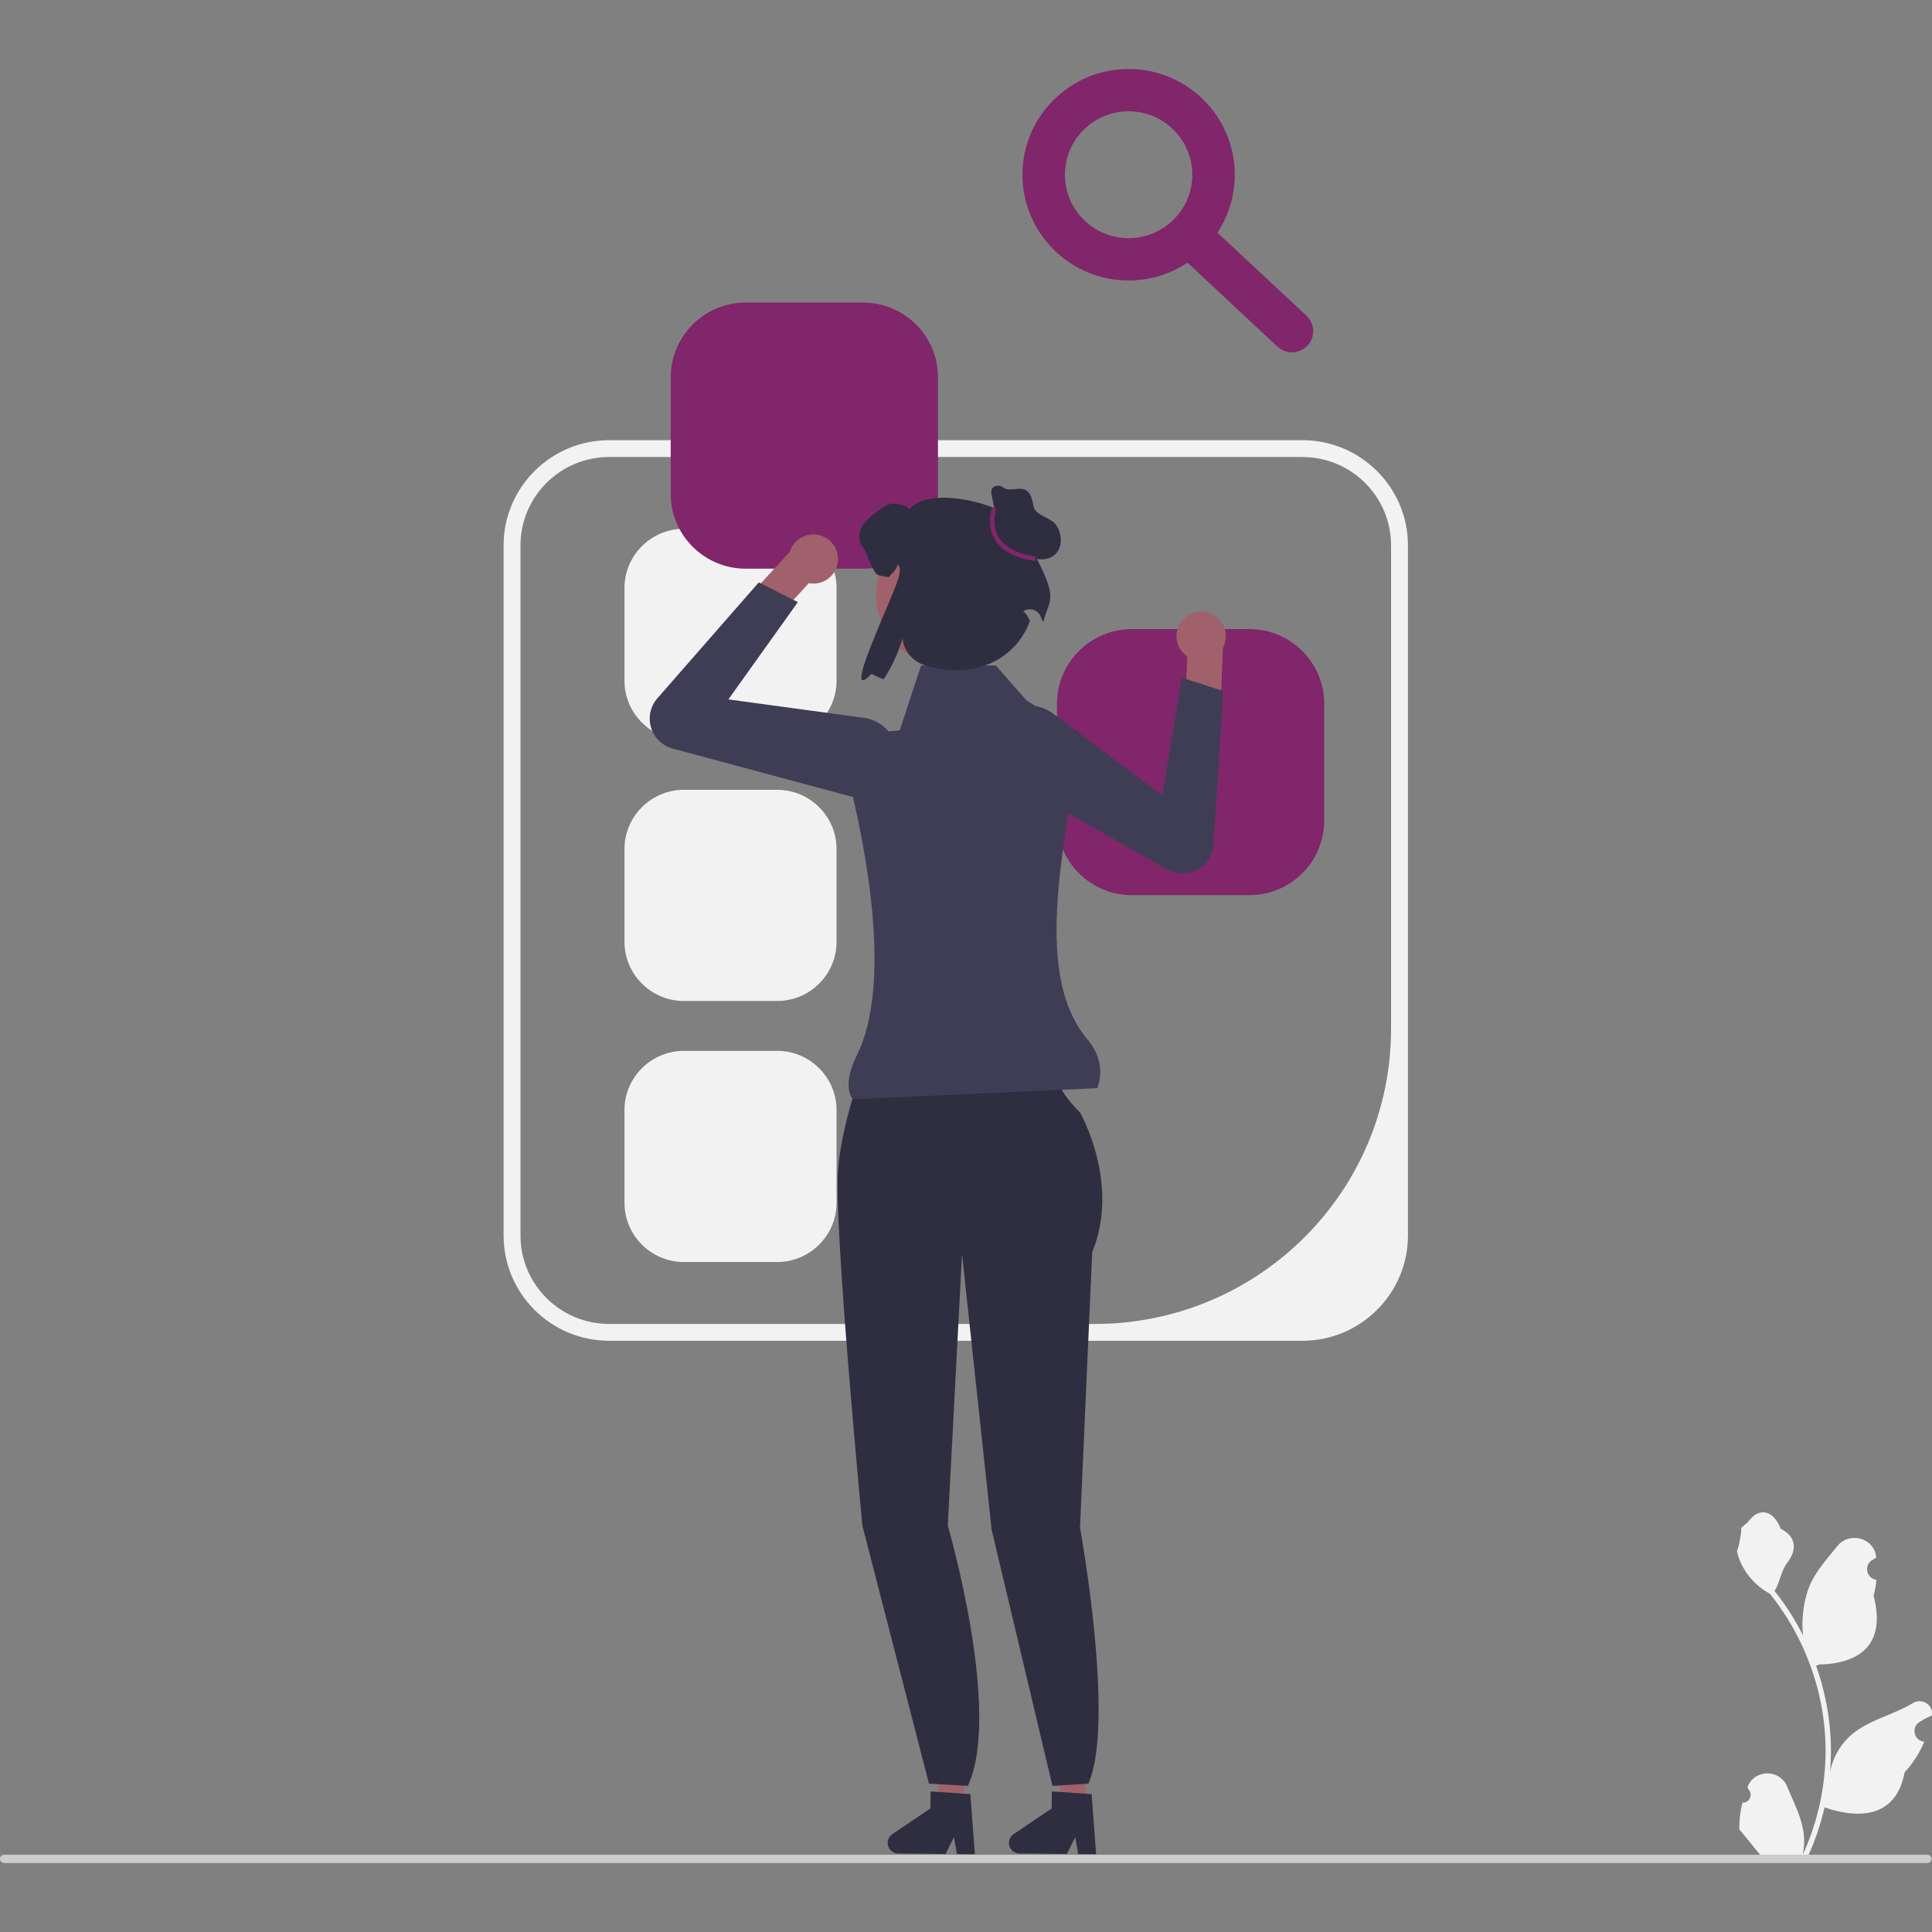 <svg id="SvgjsSvg1001" width="288" height="288" xmlns="http://www.w3.org/2000/svg" version="1.1" xmlns:xlink="http://www.w3.org/1999/xlink" xmlns:svgjs="http://svgjs.com/svgjs"><rect width="100%" height="100%" fill="#808080" stroke="none"/><defs id="SvgjsDefs1002"></defs><g id="SvgjsG1008"><svg xmlns="http://www.w3.org/2000/svg" fill="none" viewBox="0 0 154 143" width="288" height="288"><g clip-path="url(#a)" fill="#000000" class="color000 svgShape"><path fill="#f2f2f2" d="M103.807 101.374H48.563C43.919 101.374 40.142 97.612 40.142 92.987V37.972C40.142 33.348 43.919 29.586 48.563 29.586H103.807C108.45 29.586 112.228 33.348 112.228 37.972V92.987C112.228 97.612 108.45 101.374 103.807 101.374ZM48.563 30.928C44.656 30.928 41.489 34.082 41.489 37.972V92.987C41.489 96.878 44.656 100.032 48.563 100.032H87.26C100.305 100.032 110.881 89.501 110.881 76.509V37.972C110.881 34.082 107.714 30.928 103.807 30.928L48.563 30.928Z" class="colorF2F2F2 svgShape"></path><path fill="#f2f2f2" d="M54.519 36.648C51.904 36.648 49.777 38.767 49.777 41.37V48.761C49.777 51.365 51.904 53.484 54.519 53.484H61.94C64.555 53.484 66.682 51.365 66.682 48.761V41.37C66.682 38.767 64.555 36.648 61.94 36.648H54.519zM54.519 57.455C51.904 57.455 49.777 59.573 49.777 62.177V69.568C49.777 72.172 51.904 74.29 54.519 74.29H61.94C64.555 74.29 66.682 72.172 66.682 69.568V62.177C66.682 59.573 64.555 57.455 61.94 57.455H54.519zM54.519 78.262C51.904 78.262 49.777 80.38 49.777 82.984V90.375C49.777 92.979 51.904 95.097 54.519 95.097H61.94C64.555 95.097 66.682 92.979 66.682 90.375V82.984C66.682 80.38 64.555 78.262 61.94 78.262H54.519z" class="colorF2F2F2 svgShape"></path><path fill="#81266a" d="M59.44 18.617C56.145 18.617 53.465 21.286 53.465 24.567V33.88C53.465 37.161 56.145 39.83 59.44 39.83H68.792C72.086 39.83 74.766 37.161 74.766 33.88V24.567C74.766 21.286 72.086 18.617 68.792 18.617H59.44zM90.228 44.643C86.933 44.643 84.253 47.312 84.253 50.593V59.905C84.253 63.186 86.933 65.855 90.228 65.855H99.58C102.874 65.855 105.554 63.186 105.554 59.905V50.593C105.554 47.312 102.874 44.643 99.58 44.643H90.228z" class="color81266A svgShape"></path><path fill="#a0616a" d="M76.843 138.382L74.944 138.366L74.103 130.898L76.906 130.922L76.843 138.382Z" class="colorA0616A svgShape"></path><path fill="#2f2e41" d="M70.758 141.391C70.754 141.857 71.131 142.24 71.6 142.244L75.377 142.276L76.038 140.941L76.281 142.282L77.707 142.295L77.347 137.51L76.851 137.477L74.828 137.338L74.176 137.295L74.164 138.649L71.13 140.698C70.899 140.855 70.76 141.113 70.758 141.391Z" class="color2F2E41 svgShape"></path><path fill="#a0616a" d="M86.509 138.382L84.609 138.366L83.769 130.898L86.573 130.922L86.509 138.382Z" class="colorA0616A svgShape"></path><path fill="#2f2e41" d="M80.424 141.391C80.42 141.857 80.797 142.24 81.266 142.244L85.043 142.276 85.704 140.941 85.947 142.282 87.373 142.295 87.013 137.51 86.517 137.477 84.494 137.338 83.842 137.295 83.83 138.649 80.796 140.698C80.565 140.855 80.426 141.113 80.424 141.391zM69.388 78.006L77.089 78.248 84.384 79.862C84.384 79.862 83.655 80.751 86.087 83.172 86.087 83.172 89.329 88.823 87.059 94.312L86.087 116.27C86.087 116.27 88.923 131.748 86.756 136.674L83.892 136.853 79.046 116.448 76.683 94.474 75.549 116.108C75.549 116.108 79.89 130.958 77.149 136.853L74.047 136.675 68.739 116.108C68.739 116.108 66.47 92.375 66.794 87.854 67.118 83.334 69.388 78.006 69.388 78.006z" class="color2F2E41 svgShape"></path><path fill="#a0616a" d="M95.249 43.309C94.197 43.581 93.564 44.651 93.837 45.699C93.962 46.179 94.256 46.57 94.638 46.828L94.638 46.831L94.489 50.433L97.257 51.709L97.478 46.166L97.459 46.166C97.699 45.74 97.782 45.226 97.649 44.716C97.376 43.667 96.302 43.038 95.249 43.309Z" class="colorA0616A svgShape"></path><path fill="#3f3d56" d="M79.778 56.165C79.197 55.591 78.859 54.813 78.847 53.966C78.83 52.831 79.401 51.801 80.375 51.21C81.496 50.53 82.898 50.599 83.948 51.385L92.64 57.903L94.189 48.514L97.514 49.58L96.721 61.806C96.665 62.661 96.18 63.414 95.422 63.821C94.665 64.228 93.766 64.218 93.018 63.794L80.456 56.676C80.204 56.533 79.977 56.361 79.778 56.165Z" class="color3F3D56 svgShape"></path><path fill="#a0616a" d="M66.523 38.057C67.079 38.988 66.772 40.191 65.837 40.744C65.409 40.998 64.923 41.069 64.469 40.984L64.468 40.986L62.027 43.649L59.159 42.614L62.921 38.523L62.935 38.537C63.065 38.066 63.37 37.642 63.825 37.373C64.76 36.82 65.968 37.126 66.523 38.057Z" class="colorA0616A svgShape"></path><path fill="#3f3d56" d="M67.578 57.921L53.625 54.168C52.795 53.945 52.149 53.322 51.899 52.502C51.648 51.682 51.836 50.807 52.401 50.16L60.482 40.922L63.597 42.496L58.059 50.25L68.839 51.716C70.14 51.893 71.185 52.827 71.5 54.097C71.774 55.199 71.452 56.331 70.637 57.126C70.03 57.718 69.24 58.034 68.421 58.034C68.141 58.034 67.858 57.997 67.578 57.921Z" class="color3F3D56 svgShape"></path><path fill="#3f3d56" d="M87.47 81.236L67.959 82.127C67.423 81.317 67.568 80.098 68.319 78.572C71.152 72.811 69 61.912 67.552 56.236C67.146 54.644 68.237 53.061 69.878 52.898L71.718 52.714L73.418 47.545H79.374L81.845 50.356L86.038 52.893C85.275 60.722 82.022 71.777 86.656 77.321C87.669 78.534 87.956 79.845 87.47 81.236Z" class="color3F3D56 svgShape"></path><path fill="#a0616a" d="M75.638 47.665C78.842 47.665 81.439 45.079 81.439 41.888C81.439 38.698 78.842 36.111 75.638 36.111C72.435 36.111 69.837 38.698 69.837 41.888C69.837 45.079 72.435 47.665 75.638 47.665Z" class="colorA0616A svgShape"></path><path fill="#2f2e41" d="M82.203 38.189C83.01 35.259 74.213 32.746 72.504 35.106C72.266 34.77 71.388 34.567 70.985 34.67C70.582 34.773 70.243 35.03 69.912 35.279C69.457 35.627 68.986 35.987 68.707 36.487C68.426 36.985 68.383 37.664 68.761 38.097C69.061 38.441 69.587 40.267 70.038 40.358C70.352 40.422 70.617 40.473 70.844 40.51C71.046 40.216 71.563 39.846 71.526 39.49C71.832 39.691 71.72 40.046 71.658 40.409C71.453 41.617 66.826 50.967 69.476 48.211C69.739 48.366 70.063 48.51 70.437 48.642C71.072 47.689 71.593 46.565 71.936 45.389L71.938 45.411C72.056 46.432 72.806 47.271 73.797 47.557C77.775 48.704 80.993 47.02 82.1 43.983C81.695 43.164 81.518 43.253 81.555 43.229C82.06 42.889 82.755 43.111 82.973 43.679C83.037 43.846 83.095 43.989 83.146 44.097C83.722 42.042 84.408 42.339 82.203 38.189Z" class="color2F2E41 svgShape"></path><path fill="#2f2e41" d="M79.459 36.064L79.052 33.995C79.018 33.822 78.986 33.633 79.064 33.474C79.165 33.27 79.426 33.185 79.652 33.218C79.878 33.25 80.047 33.456 80.272 33.496C81.055 33.633 82.09 32.864 82.37 34.811C82.487 35.623 83.788 35.709 84.223 36.406C84.658 37.103 84.711 38.109 84.118 38.679C83.644 39.133 82.884 39.186 82.268 38.954C81.653 38.721 81.159 38.252 80.728 37.757C80.297 37.262 79.906 36.727 79.409 36.298" class="color2F2E41 svgShape"></path><path fill="#81266a" d="M82.513 39.21C80.925 38.989 79.844 38.415 79.297 37.502 78.582 36.307 79.061 34.991 79.082 34.935L79.417 35.06C79.413 35.072 78.978 36.276 79.606 37.322 80.095 38.136 81.09 38.652 82.562 38.857L82.513 39.21zM89.962 16.857C85.296 16.857 81.499 13.076 81.499 8.428 81.499 3.781 85.296 0 89.962 0 94.629 0 98.425 3.781 98.425 8.428 98.425 13.076 94.629 16.857 89.962 16.857zM89.962 3.371C87.162 3.371 84.884 5.64 84.884 8.428 84.884 11.217 87.162 13.486 89.962 13.486 92.762 13.486 95.04 11.217 95.04 8.428 95.04 5.64 92.762 3.371 89.962 3.371z" class="color81266A svgShape"></path><path fill="#81266a" d="M102.984 22.585C102.569 22.585 102.153 22.434 101.826 22.129L93.883 14.715C93.2 14.079 93.165 13.012 93.805 12.333C94.443 11.652 95.514 11.618 96.197 12.256L104.141 19.669C104.823 20.306 104.858 21.372 104.218 22.051C103.885 22.406 103.435 22.585 102.984 22.585Z" class="color81266A svgShape"></path><path fill="#f2f2f2" d="M138.885 138.191C139.46 138.226 139.778 137.514 139.343 137.099L139.3 136.928C139.305 136.914 139.311 136.9 139.317 136.887C139.899 135.505 141.871 135.514 142.448 136.898C142.961 138.127 143.613 139.357 143.773 140.656C143.845 141.23 143.813 141.814 143.685 142.376C144.885 139.766 145.517 136.915 145.517 134.048C145.517 133.328 145.477 132.607 145.396 131.889C145.33 131.301 145.238 130.717 145.119 130.138C144.477 127.01 143.086 124.03 141.08 121.541C140.115 121.016 139.311 120.195 138.825 119.212C138.651 118.857 138.514 118.475 138.449 118.086C138.559 118.101 138.863 116.436 138.78 116.334C138.933 116.103 139.207 115.988 139.374 115.762C140.205 114.641 141.349 114.836 141.947 116.361C143.224 117.002 143.236 118.066 142.453 119.09C141.954 119.741 141.886 120.622 141.449 121.319C141.494 121.376 141.54 121.432 141.585 121.489C142.41 122.543 143.124 123.675 143.725 124.865C143.555 123.543 143.806 121.95 144.234 120.923C144.721 119.753 145.634 118.767 146.438 117.756C147.403 116.541 149.383 117.071 149.553 118.611C149.555 118.626 149.556 118.641 149.558 118.656C149.439 118.723 149.322 118.794 149.207 118.87C148.556 119.299 148.781 120.305 149.553 120.424L149.571 120.426C149.527 120.855 149.454 121.279 149.346 121.697C150.377 125.668 148.151 127.115 144.972 127.18C144.901 127.216 144.833 127.252 144.763 127.286C145.085 128.189 145.342 129.115 145.533 130.054C145.704 130.884 145.823 131.722 145.889 132.564C145.972 133.627 145.965 134.695 145.875 135.756L145.88 135.718C146.109 134.55 146.746 133.458 147.671 132.702C149.048 131.575 150.995 131.16 152.481 130.254C153.197 129.818 154.113 130.382 153.989 131.208L153.982 131.247C153.761 131.337 153.545 131.441 153.337 131.557C153.217 131.624 153.1 131.696 152.986 131.771C152.334 132.2 152.559 133.206 153.332 133.325L153.349 133.328C153.362 133.329 153.373 133.331 153.385 133.333C153.005 134.231 152.476 135.064 151.814 135.782C151.17 139.249 148.4 139.578 145.438 138.569H145.436C145.112 139.974 144.639 141.346 144.031 142.654H139.011C138.993 142.599 138.976 142.541 138.96 142.486C139.424 142.514 139.892 142.488 140.349 142.403C139.977 141.948 139.604 141.489 139.232 141.034C139.223 141.025 139.216 141.016 139.209 141.007C139.02 140.775 138.829 140.543 138.64 140.31L138.64 140.31C138.628 139.595 138.714 138.882 138.885 138.191Z" class="colorF2F2F2 svgShape"></path><path fill="#cccccc" d="M0 142.67C0 142.853 0.148 143 0.332 143H153.629C153.813 143 153.961 142.853 153.961 142.67C153.961 142.487 153.813 142.34 153.629 142.34H0.332C0.148 142.34 0 142.487 0 142.67Z" class="colorCCC svgShape"></path></g><defs><clipPath id="a"><rect width="154" height="143" fill="#ffffff" class="colorfff svgShape"></rect></clipPath></defs></svg></g></svg>